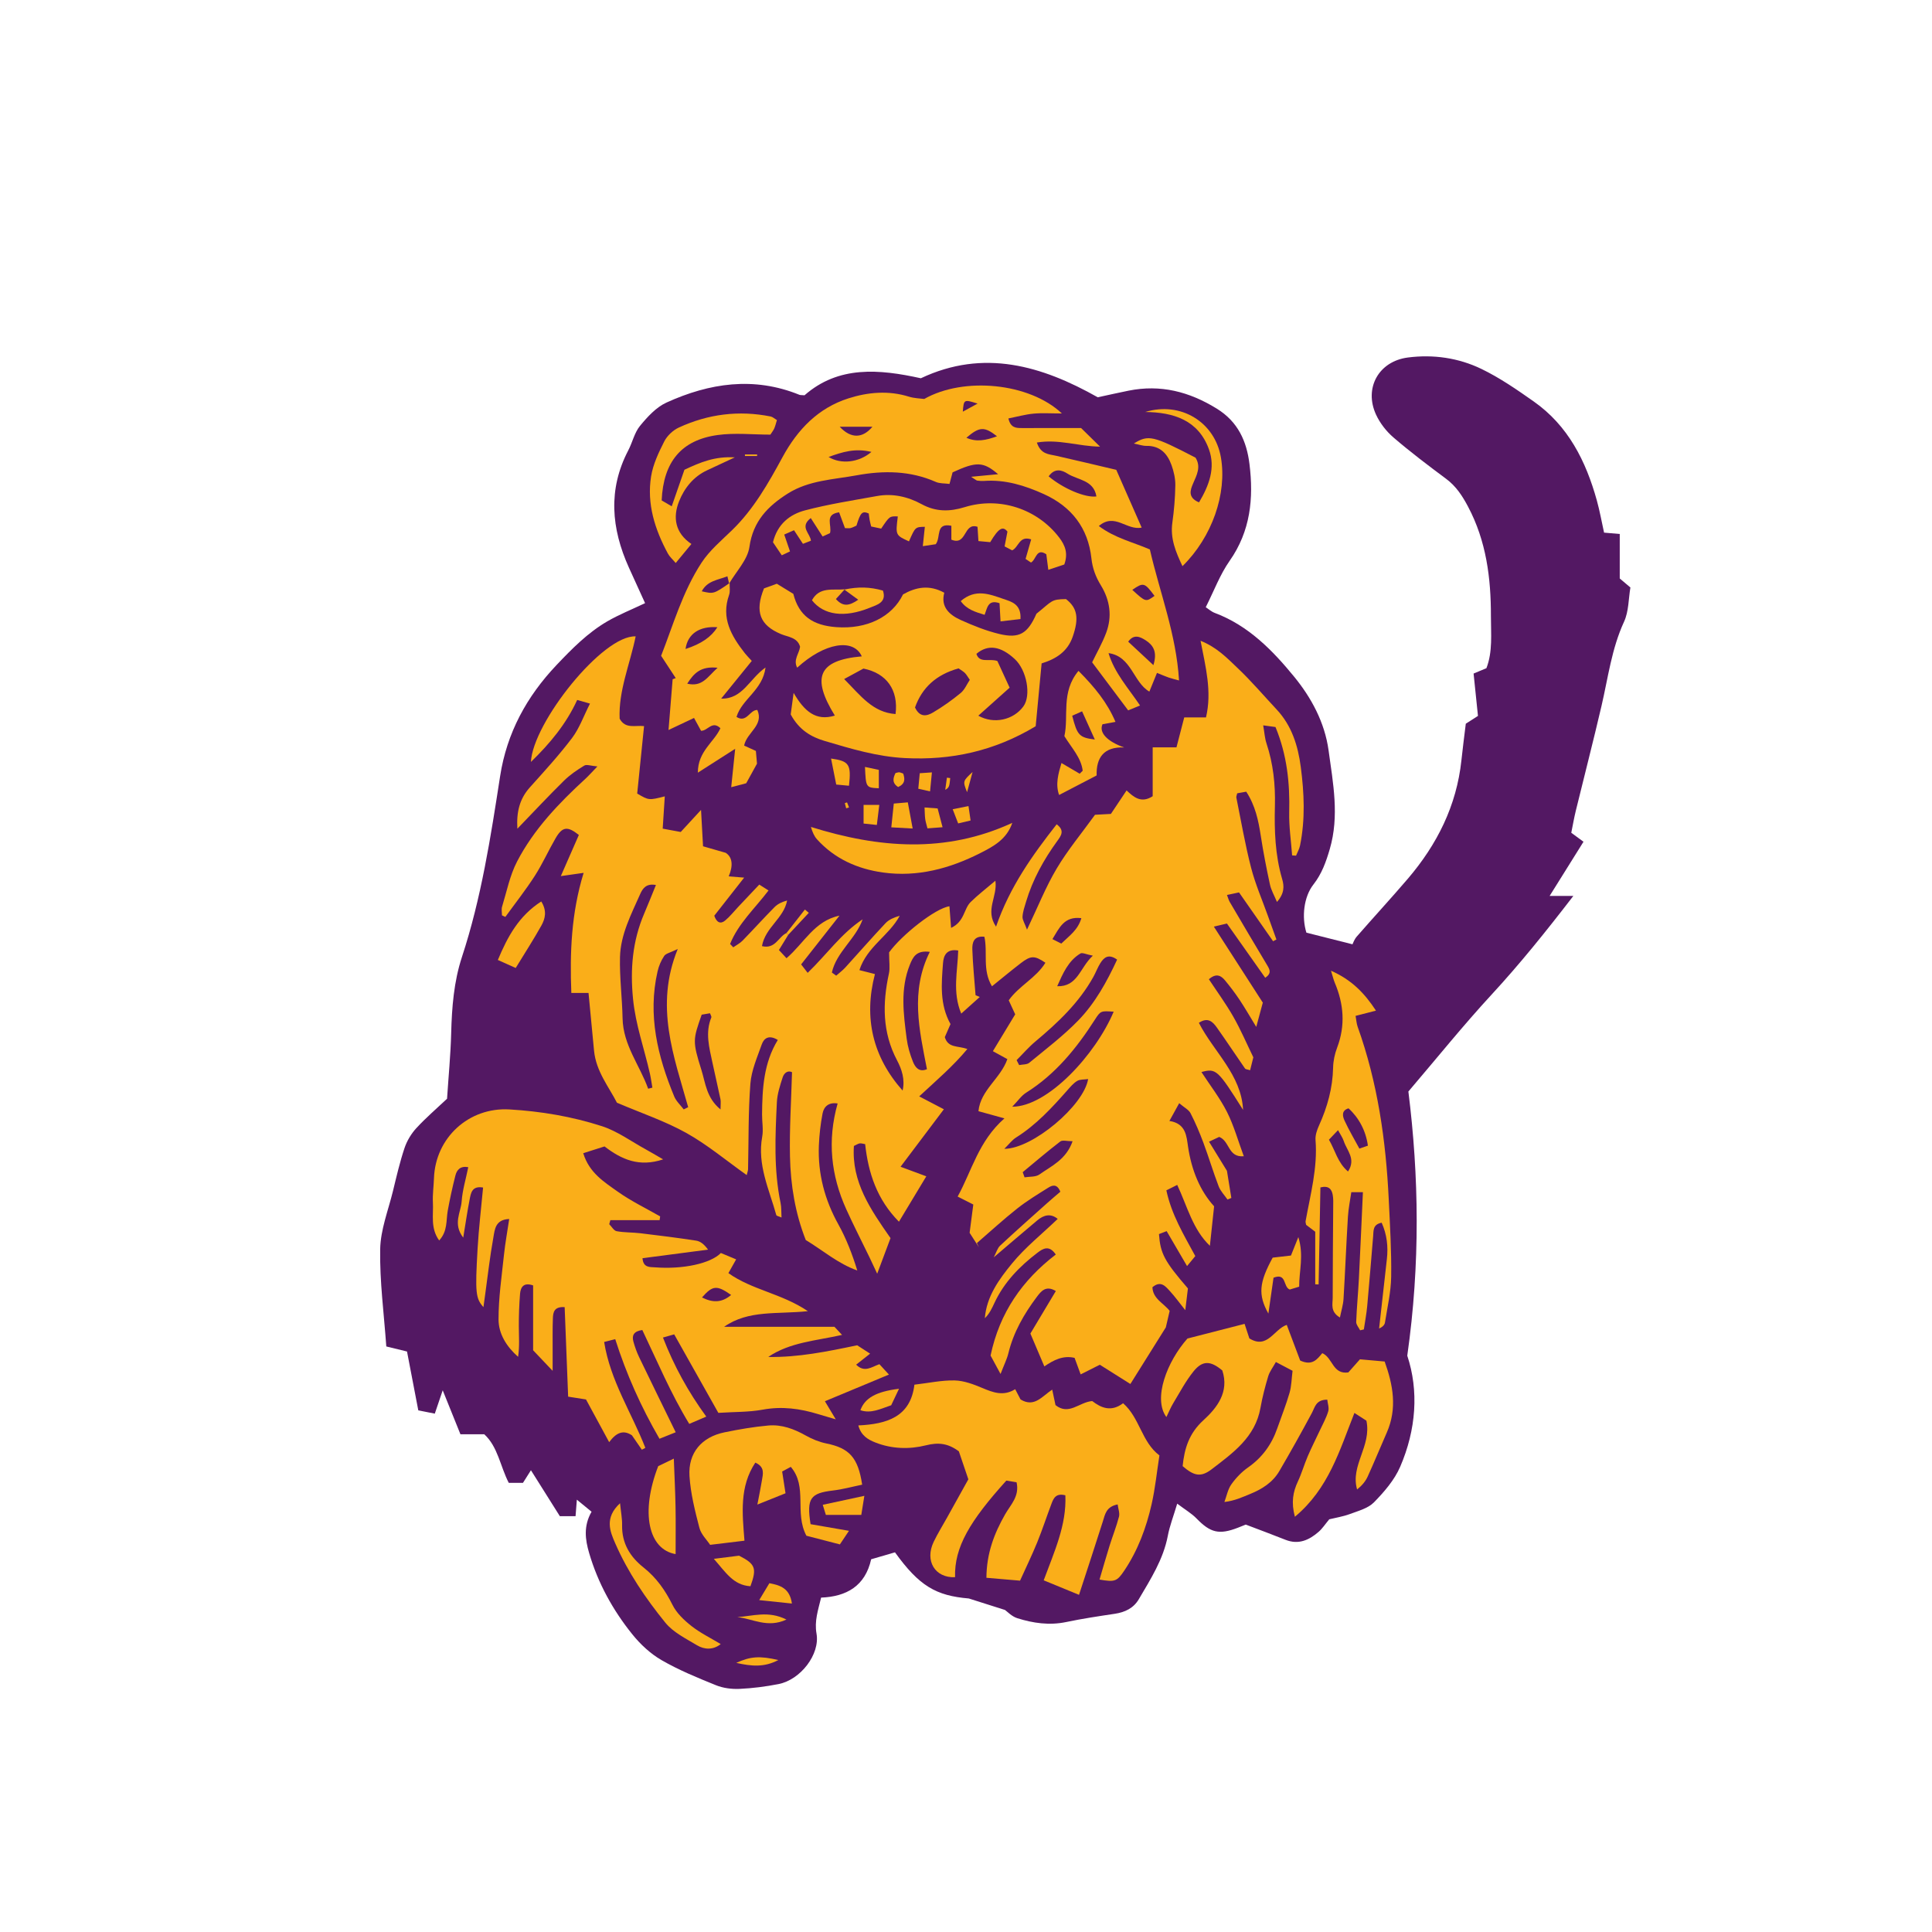 <svg version="1.1" id="svg" xmlns="http://www.w3.org/2000/svg" xmlns:xlink="http://www.w3.org/1999/xlink" x="0px" y="0px"
	 width="200px" height="200px" viewBox="0 0 200 200" enable-background="new 0 0 200 200" xml:space="preserve">
<path class="stroke" fill="#531863"  d="M167.676,59.883c0-1.6,0-3.056,0-4.605c-0.625-0.054-1.115-0.096-1.623-0.14c-0.253-1.141-0.447-2.246-0.746-3.323
	c-1.132-4.083-2.97-7.75-6.542-10.259c-1.737-1.221-3.508-2.447-5.412-3.366c-2.373-1.146-4.986-1.522-7.619-1.18
	c-3.013,0.393-4.557,3.168-3.285,5.917c0.408,0.882,1.065,1.729,1.805,2.363c1.748,1.501,3.592,2.897,5.443,4.274
	c1.035,0.769,1.68,1.759,2.274,2.882c1.892,3.566,2.374,7.396,2.368,11.342c-0.002,1.822,0.197,3.663-0.465,5.382
	c-0.458,0.191-0.865,0.362-1.329,0.556c0.16,1.551,0.311,3.003,0.453,4.385c-0.524,0.336-0.911,0.584-1.26,0.808
	c-0.159,1.32-0.323,2.551-0.453,3.786c-0.498,4.698-2.516,8.714-5.544,12.258c-1.73,2.024-3.539,3.981-5.288,5.989
	c-0.266,0.305-0.402,0.724-0.444,0.801c-1.9-0.479-3.326-0.84-4.771-1.204c-0.504-1.621-0.27-3.714,0.729-4.988
	c0.867-1.105,1.309-2.355,1.693-3.673c0.999-3.421,0.341-6.803-0.125-10.199c-0.399-2.916-1.8-5.478-3.562-7.632
	c-2.226-2.722-4.75-5.309-8.216-6.605c-0.362-0.136-0.67-0.42-0.938-0.594c0.847-1.675,1.47-3.373,2.475-4.804
	c2.163-3.081,2.49-6.471,2.051-10.017c-0.291-2.359-1.184-4.375-3.381-5.733c-2.854-1.764-5.829-2.527-9.135-1.862
	c-1.035,0.208-2.065,0.443-3.191,0.685c-5.768-3.254-11.794-5.05-18.312-1.969c-4.322-0.953-8.527-1.321-12.043,1.762
	c-0.302-0.027-0.43-0.009-0.533-0.051c-4.712-1.913-9.307-1.218-13.756,0.804c-1.067,0.485-1.973,1.479-2.742,2.414
	c-0.577,0.703-0.779,1.703-1.215,2.537c-2.118,4.057-1.756,8.093,0.062,12.125c0.55,1.22,1.108,2.437,1.679,3.689
	c-1.397,0.666-2.715,1.189-3.926,1.894c-2.01,1.172-3.631,2.816-5.23,4.501c-3.105,3.27-5.154,7.037-5.85,11.515
	c-0.978,6.314-1.95,12.625-3.955,18.728c-0.835,2.544-1.043,5.206-1.112,7.884c-0.058,2.239-0.276,4.473-0.427,6.781
	c-1.045,0.986-2.174,1.953-3.173,3.037c-0.533,0.579-0.979,1.318-1.229,2.064c-0.487,1.453-0.833,2.955-1.195,4.446
	c-0.489,2.006-1.291,4.015-1.325,6.033c-0.057,3.338,0.394,6.684,0.633,10.064c0.805,0.197,1.423,0.347,2.144,0.523
	c0.378,1.972,0.765,3.988,1.168,6.093c0.604,0.12,1.134,0.225,1.708,0.339c0.274-0.808,0.477-1.404,0.82-2.417
	c0.687,1.705,1.229,3.05,1.834,4.552c0.757,0,1.545,0,2.464,0c1.408,1.272,1.657,3.325,2.54,5.03c0.58,0,1.039,0,1.469,0
	c0.237-0.375,0.434-0.686,0.825-1.306c1.074,1.707,2.007,3.187,2.994,4.757c0.495,0,1.044,0,1.625,0
	c0.044-0.562,0.077-0.985,0.134-1.71c0.645,0.527,1.071,0.876,1.523,1.247c-0.853,1.486-0.657,2.89-0.252,4.274
	c0.91,3.108,2.452,5.909,4.469,8.414c0.836,1.041,1.885,2.017,3.034,2.679c1.782,1.028,3.711,1.82,5.626,2.594
	c0.744,0.301,1.624,0.415,2.433,0.379c1.355-0.062,2.718-0.236,4.05-0.499c2.266-0.446,4.303-3.068,3.927-5.219
	c-0.229-1.308,0.156-2.41,0.476-3.731c2.621-0.104,4.564-1.191,5.18-3.968c0.882-0.257,1.708-0.498,2.466-0.719
	c2.508,3.486,4.245,4.491,7.642,4.777c1.146,0.364,2.292,0.728,3.748,1.19c0.225,0.158,0.697,0.67,1.273,0.852
	c1.643,0.517,3.324,0.762,5.067,0.396c1.659-0.349,3.341-0.6,5.02-0.852c1.057-0.158,1.944-0.578,2.491-1.508
	c1.227-2.087,2.542-4.129,3.006-6.578c0.191-1.009,0.572-1.981,0.971-3.316c0.846,0.64,1.493,1.015,1.995,1.531
	c1.439,1.482,2.332,1.715,4.278,0.964c0.324-0.125,0.646-0.257,0.821-0.328c1.48,0.564,2.806,1.054,4.117,1.576
	c1.343,0.533,2.435,0.034,3.42-0.819c0.396-0.343,0.69-0.804,1.108-1.304c0.664-0.164,1.431-0.281,2.142-0.547
	c0.867-0.324,1.878-0.587,2.486-1.209c1.058-1.082,2.118-2.306,2.709-3.671c1.673-3.867,1.941-7.896,0.739-11.511
	c1.354-9.518,1.209-18.593,0.115-27.347c2.981-3.492,5.682-6.855,8.602-10.019c2.914-3.157,5.59-6.479,8.475-10.227
	c-1.086,0-1.705,0-2.455,0c1.23-1.969,2.348-3.756,3.505-5.609c-0.506-0.373-0.867-0.637-1.264-0.93
	c0.158-0.778,0.287-1.534,0.468-2.276c0.884-3.619,1.816-7.226,2.661-10.854c0.683-2.931,1.047-5.926,2.333-8.716
	c0.495-1.076,0.461-2.397,0.658-3.545C168.267,60.385,167.919,60.09,167.676,59.883z"/>
<path fill-rule="evenodd" clip-rule="evenodd" fill="#faae19" class="fill" d="M81.601,96.771c-0.307,0.5-0.615,1.001-0.967,1.576
	c0.229,0.248,0.449,0.485,0.785,0.848c1.816-1.554,2.891-3.874,5.484-4.407c-1.311,1.667-2.622,3.333-3.97,5.046
	c0.265,0.341,0.429,0.552,0.677,0.874c1.952-1.876,3.462-4.071,5.689-5.538c-0.711,2.031-2.711,3.379-3.184,5.505
	c0.15,0.108,0.301,0.216,0.449,0.325c0.317-0.282,0.662-0.538,0.947-0.849c1.391-1.525,2.746-3.085,4.161-4.586
	c0.363-0.385,0.903-0.602,1.468-0.763c-1.109,2.06-3.395,3.2-4.174,5.625c0.576,0.146,1,0.254,1.607,0.408
	c-1.184,4.542-0.225,8.574,2.864,12.059c0.268-1.14-0.085-2.201-0.575-3.129c-1.533-2.902-1.514-5.894-0.841-8.985
	c0.125-0.571,0.018-1.192,0.018-2.189c1.267-1.766,4.785-4.574,6.246-4.773c0.051,0.676,0.104,1.355,0.171,2.237
	c1.395-0.648,1.304-1.962,2.02-2.671c0.74-0.732,1.575-1.366,2.567-2.212c0.243,1.667-1.106,3.024,0.067,4.755
	c1.433-4.15,3.781-7.406,6.275-10.596c0.872,0.648,0.451,1.195,0.062,1.731c-1.401,1.929-2.542,3.991-3.229,6.285
	c-0.152,0.509-0.336,1.026-0.366,1.547c-0.019,0.33,0.221,0.675,0.464,1.342c1.121-2.345,1.942-4.424,3.071-6.322
	c1.141-1.918,2.586-3.655,3.969-5.568c0.403-0.022,0.926-0.051,1.645-0.09c0.498-0.745,1.04-1.558,1.623-2.432
	c0.741,0.703,1.518,1.368,2.702,0.599c0-1.663,0-3.352,0-5.059c0.838,0,1.569,0,2.463,0c0.276-1.067,0.536-2.072,0.802-3.097
	c0.734,0,1.473,0,2.254,0c0.632-2.686-0.038-5.204-0.563-7.934c1.709,0.685,2.771,1.813,3.857,2.845
	c1.415,1.342,2.683,2.838,4.017,4.264c1.57,1.677,2.215,3.765,2.501,5.957c0.354,2.702,0.473,5.423-0.075,8.123
	c-0.073,0.365-0.273,0.705-0.416,1.057c-0.136-0.01-0.271-0.021-0.406-0.03c-0.107-1.491-0.336-2.985-0.3-4.472
	c0.073-2.991-0.218-5.9-1.421-8.815c-0.285-0.04-0.65-0.089-1.274-0.174c0.133,0.753,0.164,1.33,0.34,1.859
	c0.698,2.106,0.931,4.261,0.874,6.472c-0.066,2.55,0.02,5.094,0.748,7.57c0.227,0.768,0.235,1.505-0.536,2.381
	c-0.28-0.68-0.598-1.215-0.723-1.792c-0.363-1.674-0.692-3.358-0.952-5.051c-0.243-1.585-0.561-3.126-1.506-4.572
	c-0.338,0.061-0.654,0.117-0.934,0.167c-0.047,0.216-0.112,0.337-0.09,0.441c0.494,2.428,0.91,4.876,1.529,7.271
	c0.439,1.7,1.151,3.329,1.744,4.99c0.289,0.812,0.583,1.622,0.876,2.433c-0.115,0.06-0.23,0.119-0.345,0.179
	c-1.175-1.684-2.35-3.367-3.527-5.054c-0.496,0.106-0.818,0.175-1.246,0.266c0.119,0.31,0.174,0.533,0.285,0.722
	c1.285,2.19,2.574,4.379,3.881,6.558c0.266,0.444,0.474,0.834-0.207,1.292c-1.311-1.857-2.623-3.715-3.965-5.617
	c-0.413,0.099-0.727,0.173-1.353,0.321c1.751,2.718,3.396,5.271,5.068,7.869c-0.199,0.737-0.392,1.448-0.679,2.51
	c-0.707-1.154-1.195-2.008-1.74-2.823c-0.458-0.687-0.961-1.347-1.487-1.983c-0.405-0.488-0.896-0.802-1.677-0.125
	c0.84,1.272,1.761,2.531,2.529,3.877c0.76,1.332,1.365,2.751,2.073,4.204c-0.093,0.372-0.206,0.824-0.334,1.337
	c-0.243-0.079-0.46-0.08-0.531-0.183c-0.979-1.406-1.919-2.839-2.911-4.235c-0.411-0.578-0.913-1.119-1.863-0.49
	c1.544,3.015,4.4,5.375,4.577,9.015c-2.616-4.155-2.788-4.328-4.311-3.919c0.915,1.405,1.919,2.696,2.644,4.129
	c0.715,1.418,1.145,2.98,1.741,4.588c-1.653,0.143-1.433-1.565-2.546-2.002c-0.207,0.097-0.547,0.257-1.053,0.495
	c0.619,1.008,1.168,1.9,1.855,3.017c0.123,0.76,0.289,1.784,0.455,2.806c-0.133,0.056-0.266,0.111-0.397,0.167
	c-0.312-0.454-0.724-0.87-0.915-1.369c-0.569-1.486-1.023-3.015-1.579-4.506c-0.389-1.044-0.826-2.077-1.335-3.065
	c-0.186-0.361-0.643-0.583-1.172-1.035c-0.382,0.692-0.644,1.166-1.014,1.838c1.728,0.267,1.768,1.587,1.932,2.68
	c0.361,2.415,1.236,4.556,2.696,6.155c-0.155,1.468-0.288,2.706-0.436,4.09c-1.771-1.687-2.333-4.063-3.382-6.304
	c-0.396,0.198-0.72,0.36-1.125,0.563c0.533,2.508,1.788,4.575,2.996,6.805c-0.194,0.235-0.447,0.541-0.854,1.033
	c-0.74-1.268-1.404-2.407-2.111-3.616c-0.312,0.12-0.564,0.217-0.796,0.306c0.146,2.019,0.569,2.811,2.997,5.625
	c-0.074,0.614-0.157,1.297-0.273,2.251c-0.639-0.799-1.07-1.406-1.571-1.949c-0.468-0.507-0.952-1.163-1.83-0.427
	c0.042,1.2,1.167,1.65,1.784,2.45c-0.156,0.673-0.314,1.348-0.397,1.707c-1.312,2.094-2.463,3.934-3.67,5.861
	c-0.96-0.605-2.033-1.282-3.163-1.994c-0.654,0.33-1.268,0.639-1.984,1c-0.219-0.595-0.413-1.125-0.629-1.711
	c-1.203-0.282-2.182,0.237-3.131,0.883c-0.454-1.067-0.882-2.076-1.443-3.399c0.73-1.221,1.66-2.776,2.633-4.401
	c-1.035-0.632-1.539,0.036-1.975,0.616c-1.322,1.764-2.409,3.652-2.938,5.828c-0.142,0.587-0.425,1.141-0.809,2.142
	c-0.518-0.955-0.81-1.494-1.033-1.908c0.93-4.444,3.291-7.807,6.75-10.457c-0.684-1.022-1.331-0.615-1.88-0.198
	c-1.856,1.412-3.462,3.052-4.466,5.201c-0.264,0.564-0.521,1.132-0.999,1.589c0.18-2.26,1.477-4.031,2.811-5.662
	c1.36-1.664,3.082-3.034,4.735-4.619c-0.74-0.604-1.449-0.405-2.123,0.158c-1.444,1.208-2.871,2.437-4.498,3.819
	c0.267-0.505,0.378-0.947,0.659-1.209c1.593-1.486,3.224-2.932,4.849-4.386c0.469-0.42,0.953-0.823,1.384-1.193
	c-0.328-0.835-0.819-0.69-1.229-0.433c-1.1,0.689-2.218,1.366-3.232,2.168c-1.437,1.135-2.788,2.38-4.176,3.578
	c0.07,0.146,0.142,0.293,0.211,0.439c-0.327-0.509-0.654-1.019-0.965-1.502c0.129-0.995,0.25-1.925,0.381-2.929
	c-0.521-0.264-0.974-0.494-1.621-0.822c1.475-2.676,2.155-5.728,4.845-8.095c-1.151-0.318-1.898-0.524-2.691-0.744
	c0.214-2.188,2.287-3.371,2.994-5.39c-0.501-0.275-0.94-0.515-1.5-0.822c0.779-1.287,1.535-2.537,2.31-3.814
	c-0.232-0.507-0.446-0.97-0.668-1.453c1.06-1.5,2.833-2.312,3.795-3.887c-1.122-0.767-1.513-0.757-2.566,0.057
	c-0.973,0.751-1.918,1.537-2.966,2.38c-1.017-1.697-0.423-3.475-0.783-5.13c-1.117-0.12-1.271,0.629-1.248,1.322
	c0.052,1.579,0.215,3.154,0.333,4.73c0.146,0.061,0.291,0.122,0.437,0.183c-0.591,0.53-1.181,1.061-1.919,1.723
	c-0.938-2.234-0.371-4.395-0.314-6.534c-1.23-0.201-1.516,0.55-1.573,1.308c-0.162,2.124-0.362,4.271,0.777,6.31
	c-0.199,0.455-0.406,0.928-0.591,1.35c0.338,1.145,1.345,0.877,2.336,1.228c-1.48,1.781-3.155,3.207-4.986,4.906
	c0.865,0.452,1.594,0.834,2.553,1.335c-1.439,1.91-2.87,3.809-4.484,5.95c0.988,0.367,1.719,0.638,2.666,0.99
	c-0.914,1.518-1.841,3.055-2.832,4.699c-2.27-2.294-3.174-5.035-3.499-8.03c-0.234-0.036-0.406-0.1-0.565-0.077
	c-0.162,0.023-0.312,0.133-0.599,0.265c-0.259,3.728,1.734,6.593,3.79,9.539c-0.413,1.105-0.834,2.229-1.379,3.685
	c-0.378-0.804-0.59-1.266-0.81-1.722c-0.798-1.649-1.637-3.279-2.392-4.948c-1.582-3.498-1.98-7.114-0.894-10.951
	c-0.904-0.147-1.419,0.296-1.562,1.042c-0.21,1.095-0.337,2.216-0.381,3.33c-0.112,2.907,0.606,5.606,2.027,8.16
	c0.819,1.472,1.427,3.062,1.951,4.757c-2.009-0.716-3.547-2.075-5.333-3.154c-1.097-2.774-1.571-5.694-1.635-8.651
	c-0.062-2.874,0.129-5.753,0.212-8.722c-0.422-0.216-0.817,0.061-0.97,0.537c-0.269,0.838-0.556,1.706-0.598,2.572
	c-0.168,3.486-0.335,6.979,0.385,10.438c0.093,0.445,0.062,0.916,0.096,1.495c-0.276-0.125-0.516-0.159-0.542-0.254
	c-0.735-2.655-1.988-5.209-1.458-8.108c0.136-0.741-0.021-1.534-0.014-2.301c0.022-2.672,0.161-5.325,1.628-7.715
	c-0.895-0.552-1.425-0.212-1.663,0.467c-0.469,1.33-1.067,2.68-1.174,4.056c-0.227,2.94-0.173,5.902-0.241,8.854
	c-0.003,0.157-0.069,0.312-0.139,0.611c-2.126-1.508-4.068-3.144-6.246-4.359c-2.2-1.229-4.634-2.043-7.188-3.134
	c-0.807-1.597-2.163-3.232-2.371-5.388c-0.19-1.978-0.378-3.958-0.571-5.973c-0.692,0-1.154,0-1.78,0
	c-0.162-4.154-0.015-8.232,1.274-12.433c-0.896,0.128-1.488,0.212-2.362,0.336c0.687-1.565,1.285-2.932,1.867-4.26
	c-1.185-0.942-1.713-0.862-2.417,0.354c-0.74,1.277-1.344,2.638-2.14,3.876c-0.942,1.466-2.028,2.84-3.052,4.255
	c-0.116-0.054-0.233-0.108-0.35-0.163c0-0.302-0.074-0.625,0.012-0.901c0.481-1.568,0.803-3.229,1.549-4.666
	c1.736-3.345,4.327-6.044,7.085-8.578c0.337-0.311,0.642-0.658,1.232-1.27c-0.683-0.059-1.115-0.234-1.353-0.09
	c-0.748,0.454-1.489,0.958-2.109,1.569c-1.591,1.565-3.113,3.199-4.822,4.969c-0.102-1.714,0.217-3.08,1.293-4.279
	c1.498-1.671,3.021-3.329,4.37-5.115c0.762-1.008,1.195-2.264,1.854-3.56c-0.511-0.144-0.859-0.243-1.324-0.375
	c-1.147,2.494-2.814,4.498-4.79,6.417c0.192-4.053,7.431-13.16,10.843-12.999c-0.587,2.872-1.787,5.624-1.659,8.52
	c0.598,1.093,1.595,0.662,2.528,0.769c-0.244,2.401-0.481,4.732-0.711,6.981c1.206,0.709,1.206,0.709,2.856,0.291
	c-0.07,1.083-0.138,2.122-0.216,3.342c0.692,0.128,1.297,0.24,1.867,0.345c0.657-0.715,1.228-1.334,2.102-2.282
	c0.083,1.507,0.141,2.539,0.208,3.763c0.7,0.202,1.405,0.405,2.347,0.676c0.717,0.463,0.775,1.354,0.31,2.439
	c0.749,0.061,1.216,0.098,1.599,0.129c-1.034,1.318-2.084,2.657-3.094,3.945c0.248,0.722,0.656,0.883,1.12,0.502
	c0.496-0.408,0.899-0.93,1.344-1.401c0.719-0.762,1.438-1.523,2.195-2.325c0.411,0.261,0.64,0.406,0.958,0.609
	c-1.414,1.863-3.13,3.419-3.979,5.538c0.108,0.116,0.217,0.232,0.326,0.347c0.323-0.228,0.693-0.412,0.965-0.691
	c1.114-1.144,2.184-2.332,3.306-3.467c0.33-0.335,0.782-0.55,1.306-0.688c-0.343,1.852-2.253,2.768-2.604,4.721
	c1.374,0.344,1.71-0.964,2.525-1.346C81.471,96.655,81.536,96.713,81.601,96.771z M67.097,112.704
	c0.146-0.038,0.292-0.075,0.438-0.112c-0.084-0.48-0.148-0.965-0.255-1.441c-0.579-2.58-1.485-5.065-1.748-7.742
	c-0.304-3.075-0.062-5.996,1.155-8.835c0.403-0.944,0.781-1.9,1.215-2.96c-1.019-0.191-1.382,0.378-1.634,0.947
	c-0.927,2.097-2.027,4.176-2.086,6.515c-0.052,2.108,0.225,4.223,0.267,6.336C64.503,108.189,66.228,110.269,67.097,112.704z
	 M70.78,114.845c0.153-0.076,0.307-0.153,0.46-0.23c-1.468-5.249-3.505-10.452-1.079-16.374c-0.777,0.38-1.229,0.457-1.404,0.718
	c-0.32,0.476-0.559,1.042-0.687,1.604c-1.037,4.522,0.005,8.784,1.724,12.94C70.001,114.002,70.446,114.401,70.78,114.845z
	 M105.239,109.745c0.087,0.171,0.175,0.342,0.262,0.512c0.355-0.074,0.804-0.036,1.052-0.241c1.724-1.422,3.52-2.783,5.07-4.38
	c1.753-1.804,2.963-4.02,4.021-6.296c-0.887-0.638-1.364-0.229-1.737,0.365c-0.28,0.446-0.462,0.954-0.719,1.417
	c-1.488,2.682-3.671,4.739-5.991,6.681C106.494,108.39,105.889,109.094,105.239,109.745z M115.287,104.729
	c-1.32-0.089-1.347-0.106-1.95,0.834c-1.898,2.963-4.079,5.646-7.109,7.55c-0.5,0.313-0.855,0.853-1.44,1.454
	C108.463,114.566,113.417,109.167,115.287,104.729z M96.252,98.537c-1.406-0.189-1.749,0.553-2.062,1.327
	c-1.015,2.514-0.662,5.096-0.33,7.663c0.105,0.808,0.342,1.616,0.645,2.374c0.229,0.57,0.625,1.133,1.453,0.782
	C95.169,106.62,94.212,102.642,96.252,98.537z M103.966,118.925c2.902,0.012,8.232-4.47,8.677-7.222
	c-0.419,0.062-0.84,0.02-1.13,0.193c-0.395,0.235-0.71,0.617-1.021,0.969c-1.601,1.815-3.234,3.588-5.312,4.892
	C104.77,118.015,104.463,118.438,103.966,118.925z M74.589,114.849c0-0.535,0.045-0.807-0.007-1.06
	c-0.265-1.267-0.563-2.526-0.832-3.792c-0.33-1.551-0.764-3.102-0.111-4.68c0.032-0.078-0.064-0.208-0.14-0.425
	c-0.291,0.05-0.602,0.103-0.861,0.147c-0.9,2.583-0.972,2.725-0.025,5.733C73.031,112.103,73.126,113.656,74.589,114.849z
	 M105.87,121.343c0.063,0.178,0.129,0.355,0.192,0.534c0.519-0.088,1.148-0.019,1.535-0.294c1.241-0.882,2.764-1.527,3.437-3.443
	c-0.578,0-1.046-0.147-1.27,0.024C108.435,119.183,107.162,120.275,105.87,121.343z M109.44,102.094
	c2.133,0.064,2.33-1.907,3.691-3.163c-0.686-0.133-1.085-0.347-1.286-0.227C110.594,99.454,110.034,100.759,109.44,102.094z
	 M108.948,97.217c0.337,0.17,0.615,0.31,0.917,0.462c0.819-0.798,1.727-1.401,2.076-2.632
	C110.162,94.826,109.661,96.055,108.948,97.217z"/>
<path fill-rule="evenodd" clip-rule="evenodd" fill="#faae19" class="fill" d="M74.363,146.259c-1.583-2.816-3.055-5.43-4.571-8.126
	c-0.335,0.095-0.642,0.182-1.163,0.328c1.152,2.962,2.61,5.615,4.485,8.186c-0.643,0.274-1.115,0.477-1.763,0.753
	c-1.925-3.162-3.327-6.511-4.858-9.717c-0.895,0.121-1.09,0.569-0.93,1.169c0.153,0.568,0.355,1.131,0.61,1.661
	c1.224,2.548,2.473,5.083,3.776,7.754c-0.508,0.205-1.031,0.414-1.679,0.673c-1.909-3.296-3.421-6.665-4.581-10.312
	c-0.377,0.095-0.682,0.173-1.147,0.292c0.634,4.017,2.854,7.345,4.264,10.959c-0.122,0.065-0.242,0.13-0.362,0.194
	c-0.343-0.498-0.686-0.996-1.027-1.491c-0.927-0.617-1.652-0.239-2.357,0.709c-0.865-1.595-1.642-3.025-2.398-4.421
	c-0.667-0.104-1.181-0.185-1.848-0.29c-0.121-3.104-0.242-6.197-0.361-9.266c-1.109-0.077-1.195,0.556-1.219,1.149
	c-0.043,1.122-0.021,2.247-0.025,3.37c-0.002,0.559,0,1.117,0,2.074c-0.86-0.906-1.409-1.486-2.021-2.129c0-2.207,0-4.438,0-6.713
	c-0.95-0.333-1.293,0.14-1.353,0.871c-0.09,1.115-0.129,2.238-0.126,3.358c0.003,1.036,0.089,2.071-0.077,3.162
	c-1.199-1.059-2.021-2.379-2.023-3.869c-0.004-2.23,0.327-4.463,0.562-6.69c0.128-1.212,0.351-2.413,0.542-3.706
	c-1.449,0.052-1.494,1.104-1.636,1.891c-0.358,1.976-0.581,3.976-0.858,5.966c-0.055,0.398-0.109,0.797-0.173,1.268
	c-0.798-0.908-0.873-1.449-0.605-6.065c0.121-2.097,0.372-4.187,0.568-6.319c-1.175-0.205-1.264,0.593-1.396,1.258
	c-0.236,1.2-0.409,2.413-0.659,3.928c-1.102-1.436-0.241-2.618-0.164-3.744c0.079-1.156,0.431-2.293,0.685-3.549
	c-0.826-0.152-1.184,0.28-1.332,0.864c-0.305,1.196-0.567,2.406-0.789,3.621c-0.186,1.019,0.004,2.136-0.891,3.1
	c-0.926-1.276-0.578-2.654-0.649-3.941c-0.045-0.823,0.083-1.653,0.109-2.481c0.144-4.222,3.62-7.388,7.818-7.141
	c3.26,0.191,6.474,0.734,9.563,1.731c1.602,0.517,3.029,1.574,4.531,2.395c0.518,0.283,1.021,0.588,1.811,1.044
	c-2.461,0.821-4.284,0.031-6.065-1.34c-0.689,0.22-1.39,0.442-2.204,0.701c0.621,2.04,2.179,2.989,3.581,3.986
	c1.372,0.976,2.913,1.714,4.381,2.556c-0.019,0.13-0.037,0.26-0.056,0.39c-1.7,0-3.4,0-5.101,0
	c-0.038,0.139-0.076,0.278-0.114,0.417c0.252,0.251,0.475,0.67,0.765,0.724c0.805,0.15,1.641,0.115,2.458,0.213
	c1.929,0.231,3.858,0.472,5.778,0.767c0.431,0.066,0.824,0.37,1.227,0.93c-2.259,0.295-4.516,0.591-6.784,0.887
	c0.076,1.01,0.773,0.905,1.317,0.947c2.849,0.221,5.733-0.393,6.797-1.486c0.472,0.198,0.987,0.413,1.58,0.66
	c-0.285,0.507-0.504,0.895-0.802,1.423c2.442,1.743,5.502,2.1,8.226,3.937c-3.165,0.343-6.142-0.155-8.667,1.618
	c3.787,0,7.576,0,11.418,0c0.174,0.185,0.365,0.391,0.787,0.842c-2.737,0.613-5.397,0.76-7.642,2.282
	c3.083,0.054,6.079-0.553,9.208-1.209c0.357,0.232,0.792,0.513,1.34,0.868c-0.531,0.418-0.963,0.757-1.446,1.138
	c0.859,0.86,1.589,0.244,2.407-0.049c0.248,0.269,0.511,0.556,0.987,1.076c-2.298,0.957-4.423,1.842-6.628,2.761
	c0.37,0.617,0.649,1.081,1.125,1.873c-0.833-0.246-1.318-0.384-1.802-0.533c-1.886-0.581-3.771-0.838-5.763-0.469
	C77.52,146.192,76.028,146.15,74.363,146.259z M72.67,134.312c1.075,0.541,2.03,0.579,3.017-0.258
	C74.203,133.015,73.774,133.055,72.67,134.312z"/>
<path fill-rule="evenodd" clip-rule="evenodd" fill="#faae19" class="fill" d="M75.534,60.355c-0.015,0.413,0.072,0.862-0.06,1.234
	c-0.85,2.398,0.239,4.25,1.63,6.028c0.179,0.229,0.389,0.434,0.72,0.8c-1.066,1.313-2.118,2.608-3.169,3.904
	c2.231,0.057,2.908-2.036,4.592-3.22c-0.295,2.351-2.444,3.251-3.004,5.114c1.058,0.668,1.362-0.744,2.158-0.719
	c0.699,1.611-1.098,2.313-1.369,3.687c0.385,0.175,0.736,0.334,1.217,0.553c0.035,0.401,0.08,0.917,0.115,1.319
	c-0.401,0.73-0.738,1.341-1.117,2.028c-0.39,0.103-0.838,0.22-1.552,0.407c0.141-1.363,0.266-2.573,0.41-3.974
	c-1.3,0.831-2.417,1.545-3.862,2.469c-0.009-2.221,1.696-3.168,2.334-4.602c-0.86-0.825-1.299,0.273-2.002,0.271
	c-0.199-0.363-0.411-0.751-0.73-1.333c-0.814,0.386-1.575,0.746-2.64,1.25c0.155-1.915,0.291-3.586,0.426-5.257
	c0.107-0.04,0.215-0.079,0.321-0.118c-0.459-0.701-0.919-1.402-1.514-2.309c1.229-3.115,2.205-6.614,4.193-9.648
	c0.828-1.263,2.047-2.285,3.148-3.353c2.245-2.177,3.762-4.867,5.225-7.558c1.572-2.893,3.708-5.097,6.832-6.092
	c2.012-0.641,4.149-0.835,6.264-0.171c0.546,0.171,1.143,0.176,1.576,0.236c4.095-2.324,10.884-1.677,14.251,1.5
	c-1.157,0-2.056-0.066-2.94,0.019c-0.853,0.081-1.69,0.317-2.598,0.498c0.229,0.993,0.814,0.995,1.41,0.994
	c2.004-0.003,4.008-0.001,6.117-0.001c0.664,0.653,1.312,1.289,1.961,1.925c-2.237-0.028-4.277-0.808-6.542-0.426
	c0.412,1.228,1.231,1.199,1.963,1.365c2.063,0.465,4.12,0.96,6.258,1.462c0.893,2.029,1.737,3.95,2.63,5.978
	c-1.557,0.328-2.785-1.576-4.437-0.161c1.675,1.256,3.525,1.661,5.284,2.425c1.017,4.44,2.729,8.748,3.02,13.561
	c-0.456-0.126-0.77-0.198-1.071-0.301c-0.327-0.112-0.646-0.255-1.211-0.482c-0.269,0.657-0.51,1.25-0.79,1.937
	c-1.667-0.959-1.85-3.663-4.227-3.982c0.623,2.064,2.047,3.614,3.262,5.419c-0.463,0.191-0.824,0.339-1.228,0.506
	c-1.251-1.668-2.483-3.309-3.731-4.974c0.465-0.963,1.046-1.973,1.451-3.05c0.642-1.707,0.398-3.379-0.551-4.929
	c-0.53-0.866-0.861-1.74-0.976-2.79c-0.339-3.134-2.056-5.351-4.928-6.649c-1.96-0.885-3.982-1.517-6.176-1.361
	c-0.234,0.016-0.474-0.001-0.708-0.032c-0.095-0.013-0.18-0.105-0.644-0.395c1.143-0.109,1.939-0.186,2.799-0.268
	c-1.536-1.308-2.234-1.333-4.714-0.19c-0.088,0.327-0.186,0.699-0.318,1.197c-0.519-0.07-1.015-0.03-1.416-0.208
	c-2.653-1.172-5.408-1.195-8.179-0.687c-2.425,0.445-4.966,0.514-7.144,1.891c-2.057,1.301-3.596,2.855-3.972,5.521
	c-0.188,1.339-1.369,2.538-2.103,3.802c-0.05-0.213-0.1-0.429-0.177-0.758c-1.017,0.395-2.082,0.464-2.655,1.554
	C73.876,61.494,73.876,61.494,75.534,60.355z M108.556,49.312c1.525,1.276,3.787,2.233,4.945,2.079c-0.285-1.72-1.948-1.688-3-2.365
	C109.915,48.649,109.179,48.427,108.556,49.312z M119.4,68.855c0.433-1.383-0.03-2.074-0.79-2.563
	c-0.558-0.361-1.23-0.701-1.818,0.135C117.604,67.183,118.375,67.901,119.4,68.855z M70.968,67.183
	c1.646-0.537,2.654-1.243,3.295-2.253C72.438,64.793,71.181,65.597,70.968,67.183z M90.211,46.782
	c-1.69-0.409-2.998,0.003-4.436,0.526C87.067,48.088,88.907,47.892,90.211,46.782z M86.925,44.176c1.179,1.267,2.386,1.201,3.388,0
	C89.093,44.176,88.009,44.176,86.925,44.176z M100.042,45.316c1.038,0.476,2.039,0.262,3.168-0.154
	C101.901,44.142,101.403,44.149,100.042,45.316z M74.284,69.126c-1.705-0.177-2.422,0.515-3.143,1.647
	C72.704,71.142,73.224,70.086,74.284,69.126z M117.215,61.062c1.394,1.275,1.394,1.275,2.301,0.624
	C118.48,60.298,118.373,60.264,117.215,61.062z M99.669,42.615c0.441-0.241,0.884-0.482,1.531-0.836
	C99.774,41.336,99.774,41.336,99.669,42.615z"/>
<path fill-rule="evenodd" clip-rule="evenodd" fill="#faae19" class="fill" d="M105.092,143.808c0.218,0.418,0.4,0.767,0.555,1.062
	c1.429,0.869,2.213-0.319,3.278-1.017c0.129,0.614,0.233,1.106,0.339,1.603c1.39,1.108,2.449-0.31,3.802-0.42
	c0.883,0.678,1.934,1.182,3.198,0.226c1.733,1.52,1.909,4.006,3.759,5.402c-0.268,1.72-0.437,3.418-0.812,5.069
	c-0.553,2.431-1.421,4.764-2.824,6.854c-0.762,1.135-0.992,1.2-2.565,0.929c0.348-1.176,0.675-2.334,1.034-3.483
	c0.316-1.013,0.714-2.003,0.981-3.028c0.096-0.373-0.082-0.818-0.139-1.268c-1.198,0.237-1.301,1.028-1.532,1.76
	c-0.784,2.474-1.6,4.938-2.467,7.601c-1.24-0.51-2.353-0.967-3.656-1.504c1.081-2.934,2.384-5.72,2.242-8.801
	c-0.992-0.255-1.229,0.324-1.44,0.884c-0.502,1.327-0.94,2.679-1.475,3.991c-0.531,1.305-1.149,2.574-1.775,3.962
	c-1.221-0.104-2.299-0.196-3.482-0.298c0.017-2.552,0.812-4.595,1.937-6.569c0.563-0.988,1.516-1.873,1.184-3.316
	c-0.367-0.062-0.745-0.124-1.059-0.176c-3.763,4.172-5.395,6.878-5.308,10.001c-2.072,0.091-3.163-1.694-2.209-3.668
	c0.41-0.851,0.912-1.658,1.372-2.485c0.741-1.333,1.481-2.666,2.213-3.981c-0.371-1.094-0.691-2.035-0.982-2.893
	c-1.11-0.834-2.113-0.95-3.407-0.626c-1.711,0.429-3.529,0.383-5.24-0.293c-0.779-0.308-1.477-0.715-1.76-1.765
	c2.925-0.141,5.403-0.857,5.805-4.219c1.486-0.173,2.833-0.47,4.173-0.438c0.958,0.022,1.944,0.398,2.849,0.777
	C102.808,144.153,103.884,144.568,105.092,143.808z"/>
<path fill-rule="evenodd" clip-rule="evenodd" fill="#faae19" class="fill" d="M81.854,73.958c0.071-0.524,0.154-1.147,0.3-2.231
	c1.114,1.912,2.307,2.952,4.268,2.35c-2.418-3.923-1.759-5.73,2.79-6.131c-0.86-1.912-3.865-1.412-6.688,1.172
	c-0.434-0.823,0.212-1.453,0.3-2.168c-0.272-0.97-1.232-1-1.956-1.301c-2.189-0.909-2.763-2.306-1.781-4.737
	c0.37-0.135,0.805-0.293,1.328-0.484c0.587,0.359,1.182,0.724,1.709,1.047c0.58,2.283,2.016,3.27,4.458,3.447
	c3.163,0.23,5.758-1.051,6.899-3.39c1.327-0.749,2.71-1.032,4.271-0.172c-0.396,1.47,0.528,2.294,1.709,2.826
	c1.286,0.58,2.618,1.114,3.985,1.443c2.083,0.5,2.941-0.044,3.846-2.095c1.65-1.323,1.488-1.497,3.059-1.517
	c1.181,0.915,1.367,1.987,0.685,3.924c-0.516,1.462-1.638,2.253-3.208,2.735c-0.209,2.199-0.417,4.402-0.615,6.504
	c-4.275,2.574-8.746,3.544-13.543,3.295c-2.877-0.149-5.594-0.967-8.31-1.775C83.999,76.296,82.731,75.588,81.854,73.958z
	 M104.517,71.188c-1.242,1.112-2.221,1.987-3.242,2.9c1.624,0.912,3.641,0.438,4.664-0.959c0.828-1.131,0.357-3.743-0.885-4.898
	c-1.464-1.36-2.787-1.551-3.977-0.545c0.321,1.02,1.356,0.441,2.172,0.744C103.646,69.295,104.044,70.16,104.517,71.188z
	 M87.387,70.294c1.708,1.723,2.961,3.459,5.321,3.624c0.312-2.488-0.921-4.227-3.325-4.707
	C88.848,69.501,88.242,69.831,87.387,70.294z M99.233,69.191c-2.314,0.643-3.781,1.99-4.512,4.046
	c0.503,1.078,1.249,0.882,1.858,0.523c1.006-0.593,1.968-1.276,2.869-2.018c0.416-0.342,0.644-0.914,0.945-1.365
	c-0.23-0.331-0.341-0.542-0.501-0.704C99.733,69.511,99.523,69.398,99.233,69.191z"/>
<path fill-rule="evenodd" clip-rule="evenodd" fill="#faae19" class="fill" d="M122.925,138.564c2.101-0.539,3.971-1.02,5.914-1.519
	c0.174,0.53,0.334,1.018,0.494,1.506c1.878,1.162,2.543-0.961,3.871-1.399c0.498,1.323,0.983,2.613,1.391,3.691
	c1.274,0.59,1.782-0.165,2.287-0.764c1.102,0.477,1.057,2.225,2.697,1.994c0.352-0.398,0.773-0.873,1.203-1.358
	c0.828,0.074,1.64,0.146,2.557,0.229c0.867,2.409,1.324,4.845,0.221,7.357c-0.667,1.514-1.29,3.047-1.978,4.552
	c-0.229,0.502-0.597,0.94-1.095,1.336c-0.723-2.489,1.518-4.49,0.964-7.119c-0.265-0.171-0.671-0.435-1.241-0.803
	c-1.543,3.893-2.67,7.839-6.164,10.749c-0.396-1.492-0.199-2.565,0.309-3.65c0.396-0.845,0.654-1.754,1.022-2.614
	c0.393-0.915,0.847-1.803,1.269-2.706c0.299-0.643,0.653-1.272,0.853-1.946c0.108-0.364-0.058-0.81-0.1-1.207
	c-1.197,0.004-1.273,0.784-1.603,1.396c-1.084,2.021-2.204,4.023-3.361,6.002c-0.684,1.167-1.78,1.863-3.018,2.365
	c-0.799,0.323-1.574,0.7-2.666,0.83c0.23-0.613,0.35-1.304,0.716-1.821c0.471-0.666,1.068-1.292,1.735-1.757
	c1.468-1.026,2.438-2.374,3.018-4.039c0.428-1.228,0.915-2.438,1.274-3.685c0.207-0.717,0.211-1.492,0.312-2.279
	c-0.585-0.309-1.042-0.55-1.726-0.91c-0.298,0.541-0.645,0.982-0.796,1.481c-0.322,1.071-0.605,2.163-0.801,3.265
	c-0.536,3.036-2.848,4.666-5.041,6.349c-1.131,0.868-1.843,0.699-3.016-0.317c0.184-1.795,0.643-3.375,2.148-4.747
	c1.405-1.28,2.696-2.922,1.959-5.157c-1.216-1.02-2.051-1.062-2.986,0.104c-0.807,1.004-1.418,2.169-2.09,3.28
	c-0.265,0.438-0.457,0.917-0.713,1.438C119.332,144.784,120.815,140.937,122.925,138.564z"/>
<path fill-rule="evenodd" clip-rule="evenodd" fill="#faae19" class="fill" d="M141.088,123.413c-0.505,0-0.731,0-1.201,0
	c-0.12,0.843-0.299,1.69-0.351,2.545c-0.173,2.834-0.284,5.673-0.455,8.507c-0.037,0.609-0.229,1.209-0.372,1.923
	c-1.018-0.602-0.749-1.381-0.749-2.042c-0.001-3.137,0.034-6.274,0.052-9.411c0.003-0.414,0.025-0.836-0.049-1.239
	c-0.105-0.572-0.39-0.994-1.274-0.776c-0.061,3.32-0.123,6.682-0.186,10.043c-0.117-0.003-0.233-0.007-0.35-0.011
	c0-1.799,0-3.597,0-5.443c-0.327-0.248-0.649-0.491-0.943-0.714c-0.024-0.151-0.074-0.271-0.056-0.378
	c0.501-2.779,1.257-5.522,1.029-8.398c-0.04-0.499,0.155-1.057,0.37-1.529c0.86-1.902,1.405-3.861,1.449-5.966
	c0.014-0.694,0.168-1.419,0.416-2.07c0.869-2.29,0.693-4.514-0.244-6.727c-0.13-0.308-0.203-0.64-0.389-1.238
	c2.141,0.94,3.475,2.329,4.654,4.131c-0.737,0.189-1.373,0.354-2.111,0.544c0.086,0.464,0.102,0.81,0.214,1.122
	c2.077,5.792,2.931,11.804,3.222,17.914c0.127,2.656,0.289,5.317,0.25,7.972c-0.023,1.583-0.396,3.162-0.643,4.737
	c-0.039,0.246-0.246,0.465-0.607,0.615c0.268-2.393,0.533-4.786,0.804-7.179c0.146-1.294,0.011-2.536-0.539-3.77
	c-0.935,0.18-0.833,0.828-0.88,1.387c-0.204,2.417-0.395,4.834-0.617,7.25c-0.074,0.807-0.229,1.607-0.347,2.411
	c-0.129,0.03-0.257,0.061-0.386,0.09c-0.143-0.29-0.416-0.583-0.406-0.868c0.054-1.478,0.201-2.953,0.277-4.431
	C140.82,129.471,140.944,126.527,141.088,123.413z M141.604,118.598c-0.207-1.534-0.941-2.901-2.005-3.863
	c-0.751,0.224-0.624,0.812-0.41,1.274c0.456,0.986,1.013,1.925,1.534,2.894C141.105,118.771,141.316,118.697,141.604,118.598z
	 M137.571,117.981c0.648,1.099,0.891,2.369,1.975,3.293c0.857-1.298-0.123-2.174-0.435-3.136c-0.122-0.375-0.366-0.71-0.599-1.144
	C137.985,117.547,137.799,117.742,137.571,117.981z"/>
<path fill-rule="evenodd" clip-rule="evenodd" fill="#faae19" class="fill" d="M81.317,154.582c-0.939,0.378-1.735,0.697-2.914,1.171
	c0.201-1.056,0.35-1.763,0.465-2.475c0.11-0.678,0.351-1.413-0.678-1.867c-1.654,2.5-1.347,5.248-1.123,8.081
	c-1.15,0.139-2.225,0.269-3.554,0.429c-0.331-0.504-0.935-1.078-1.112-1.761c-0.457-1.759-0.911-3.555-1.025-5.358
	c-0.152-2.408,1.262-4.042,3.621-4.527c1.5-0.308,3.02-0.571,4.545-0.707c1.382-0.123,2.658,0.355,3.873,1.038
	c0.654,0.367,1.383,0.669,2.114,0.817c2.376,0.48,3.298,1.441,3.722,4.269c-0.992,0.204-1.994,0.483-3.015,0.604
	c-2.339,0.275-2.753,0.797-2.325,3.487c1.209,0.208,2.504,0.433,3.975,0.687c-0.32,0.477-0.561,0.838-0.941,1.406
	c-1.235-0.32-2.449-0.635-3.467-0.898c-1.269-2.396,0.158-5.054-1.616-7.129c-0.331,0.179-0.614,0.331-0.894,0.481
	C81.081,153.057,81.179,153.685,81.317,154.582z"/>
<path fill-rule="evenodd" clip-rule="evenodd" fill="#faae19" class="fill" d="M98.485,55.866c0-0.47,0-0.924,0-1.438
	c-1.681-0.337-1.056,1.171-1.617,1.909c-0.303,0.045-0.735,0.11-1.34,0.201c0.082-0.773,0.146-1.382,0.212-2.003
	c-0.991,0.018-0.991,0.018-1.645,1.508c-1.395-0.639-1.395-0.639-1.154-2.582c-0.851-0.033-0.851-0.033-1.722,1.26
	c-0.305-0.064-0.641-0.135-1.035-0.218c-0.059-0.246-0.12-0.461-0.16-0.68c-0.042-0.229-0.063-0.461-0.091-0.667
	c-0.674-0.291-0.854-0.109-1.272,1.255c-0.173,0.076-0.379,0.193-0.6,0.252c-0.16,0.043-0.342,0.008-0.59,0.008
	c-0.202-0.543-0.397-1.069-0.607-1.636c-1.566,0.22-0.713,1.36-0.943,2.156c-0.19,0.086-0.439,0.199-0.764,0.347
	c-0.416-0.647-0.801-1.246-1.227-1.908c-1.194,0.933-0.055,1.568,0.017,2.346c-0.261,0.101-0.514,0.2-0.827,0.322
	c-0.313-0.478-0.593-0.904-0.923-1.408c-0.362,0.16-0.659,0.291-1.013,0.447c0.212,0.623,0.396,1.16,0.597,1.747
	c-0.294,0.139-0.495,0.233-0.851,0.402c-0.327-0.484-0.638-0.945-0.912-1.351c0.465-1.892,1.751-2.887,3.314-3.3
	c2.445-0.645,4.961-1.032,7.453-1.485c1.636-0.297,3.207,0.07,4.627,0.845c1.475,0.805,2.914,0.78,4.449,0.306
	c3.606-1.115,7.514,0.167,9.789,3.149c0.61,0.8,0.939,1.625,0.526,2.787c-0.451,0.15-0.987,0.329-1.656,0.552
	c-0.082-0.642-0.146-1.134-0.206-1.608c-1.04-0.703-1.039,0.562-1.588,0.854c-0.202-0.137-0.387-0.262-0.559-0.376
	c0.201-0.703,0.384-1.34,0.58-2.021c-1.24-0.417-1.277,0.804-1.966,1.135c-0.233-0.121-0.478-0.249-0.786-0.409
	c0.105-0.547,0.203-1.053,0.296-1.533c-0.485-0.61-0.925-0.344-1.784,1.095c-0.342-0.032-0.729-0.067-1.221-0.113
	c-0.035-0.55-0.065-1.03-0.094-1.478C99.708,54.055,100.12,56.536,98.485,55.866z"/>
<path fill-rule="evenodd" clip-rule="evenodd" fill="#faae19" class="fill" d="M70.852,48.629c1.642-0.769,3.132-1.405,5.217-1.283
	c-1.185,0.553-2.024,0.946-2.867,1.337c-1.426,0.662-2.363,1.854-2.907,3.221c-0.659,1.654-0.416,3.269,1.28,4.41
	c-0.554,0.67-1.037,1.256-1.626,1.969c-0.324-0.386-0.629-0.646-0.807-0.974c-1.349-2.494-2.196-5.143-1.742-7.99
	c0.2-1.25,0.779-2.47,1.359-3.615c0.301-0.592,0.903-1.163,1.509-1.443c3.031-1.4,6.216-1.805,9.508-1.146
	c0.214,0.043,0.399,0.224,0.65,0.371c-0.097,0.314-0.16,0.597-0.272,0.858c-0.09,0.208-0.24,0.39-0.405,0.649
	c-1.834,0-3.687-0.207-5.476,0.043c-3.752,0.524-5.6,2.78-5.778,6.767c0.274,0.161,0.601,0.352,1.041,0.609
	C70.016,51.031,70.451,49.782,70.852,48.629z"/>
<path fill-rule="evenodd" clip-rule="evenodd" fill="#faae19" class="fill" d="M104.794,85.18c-0.578,1.713-1.97,2.448-3.296,3.122
	c-3.159,1.606-6.523,2.519-10.097,2.018c-2.629-0.368-4.996-1.412-6.824-3.433c-0.292-0.322-0.473-0.743-0.631-1.282
	C90.962,87.793,97.878,88.373,104.794,85.18z"/>
<path fill-rule="evenodd" clip-rule="evenodd" fill="#faae19" class="fill" d="M123.759,47.375c0.592,0.947,0.135,1.791-0.247,2.668
	c-0.306,0.704-0.57,1.464,0.61,1.965c1.037-1.75,1.734-3.563,1.02-5.516c-1.095-2.996-3.642-3.812-6.589-3.843
	c3.684-1.12,7.204,1.04,7.836,4.705c0.645,3.739-0.907,8.242-3.981,11.255c-0.697-1.477-1.277-2.856-1.047-4.501
	c0.18-1.283,0.289-2.584,0.308-3.879c0.009-0.693-0.157-1.419-0.393-2.077c-0.427-1.193-1.193-2.023-2.61-1.995
	c-0.374,0.007-0.752-0.137-1.289-0.244C118.888,44.975,119.361,45.096,123.759,47.375z"/>
<path fill-rule="evenodd" clip-rule="evenodd" fill="#faae19" class="fill" d="M116.369,77.375c-2.12-0.087-2.898,1.078-2.845,2.898
	c-1.313,0.684-2.544,1.324-3.887,2.023c-0.393-1.113-0.088-2.178,0.245-3.31c0.696,0.41,1.291,0.76,1.887,1.11
	c0.104-0.103,0.208-0.207,0.312-0.31c-0.163-1.351-1.126-2.333-1.896-3.582c0.468-2.07-0.381-4.546,1.46-6.756
	c1.678,1.689,2.98,3.281,3.828,5.28c-0.561,0.103-0.987,0.18-1.343,0.245C113.736,75.855,114.653,76.77,116.369,77.375z
	 M110.995,74.091c0.516,2.023,0.73,2.266,2.341,2.463c-0.474-1.048-0.881-1.946-1.319-2.917
	C111.573,73.833,111.326,73.943,110.995,74.091z"/>
<path fill-rule="evenodd" clip-rule="evenodd" fill="#faae19" class="fill" d="M74.61,170.197c-0.781,0.614-1.676,0.59-2.469,0.113
	c-1.149-0.692-2.453-1.331-3.268-2.335c-2.039-2.514-3.873-5.212-5.178-8.196c-0.543-1.242-1.148-2.648,0.492-4.167
	c0.095,0.949,0.228,1.606,0.213,2.262c-0.04,1.877,0.814,3.28,2.229,4.4c1.319,1.044,2.238,2.356,2.99,3.867
	c0.422,0.848,1.197,1.583,1.959,2.184C72.484,169.038,73.545,169.553,74.61,170.197z"/>
<path fill-rule="evenodd" clip-rule="evenodd" fill="#faae19" class="fill" d="M68.139,151.774c0.468-0.226,0.935-0.451,1.614-0.778
	c0.065,1.781,0.15,3.392,0.179,5.003c0.03,1.632,0.007,3.265,0.007,4.881C67.127,160.398,66.273,156.584,68.139,151.774z"/>
<path fill-rule="evenodd" clip-rule="evenodd" fill="#faae19" class="fill" d="M53.385,100.205c-0.632-0.284-1.155-0.518-1.848-0.829
	c1.012-2.413,2.166-4.56,4.493-6.057c0.621,0.992,0.401,1.795,0.012,2.497C55.241,97.253,54.342,98.637,53.385,100.205z"/>
<path fill-rule="evenodd" clip-rule="evenodd" fill="#faae19" class="fill" d="M87.401,61.03c1.443-0.305,2.656-0.278,3.998,0.107
	c0.418,1.235-0.626,1.48-1.363,1.779c-2.615,1.062-4.777,0.77-5.982-0.778c0.772-1.43,2.184-1.017,3.394-1.133
	c-0.306,0.334-0.604,0.664-0.916,1.007c0.707,0.792,1.341,0.746,2.312,0.073C88.257,61.656,87.829,61.343,87.401,61.03z"/>
<path fill-rule="evenodd" clip-rule="evenodd" fill="#faae19" class="fill" d="M131.302,135.982c-1.096-1.964-0.95-3.229,0.446-5.791
	c0.6-0.069,1.228-0.141,1.892-0.218c0.226-0.565,0.434-1.085,0.764-1.91c0.589,1.909,0.077,3.5,0.085,5.134
	c-0.37,0.112-0.695,0.212-0.972,0.296c-0.713-0.265-0.294-1.763-1.682-1.225C131.679,133.356,131.513,134.514,131.302,135.982z"/>
<path fill-rule="evenodd" clip-rule="evenodd" fill="#faae19" class="fill" d="M105.64,64.081c-0.67,0.08-1.348,0.16-2.064,0.244
	c-0.043-0.789-0.074-1.338-0.104-1.881c-1.226-0.429-1.275,0.542-1.548,1.201c-0.969-0.298-1.843-0.547-2.468-1.419
	c1.519-1.316,2.985-0.717,4.398-0.23C104.698,62.285,105.731,62.524,105.64,64.081z"/>
<path fill-rule="evenodd" clip-rule="evenodd" fill="#faae19" class="fill" d="M77.687,164.207c-1.797-0.108-2.59-1.488-3.791-2.836
	c1.09-0.136,1.872-0.235,2.613-0.328C78.201,161.911,78.366,162.336,77.687,164.207z"/>
<path fill-rule="evenodd" clip-rule="evenodd" fill="#faae19" class="fill" d="M89.478,154.848c-0.15,0.929-0.237,1.474-0.317,1.972
	c-1.325,0-2.476,0-3.669,0c-0.114-0.37-0.192-0.625-0.321-1.043C86.552,155.479,87.829,155.204,89.478,154.848z"/>
<path fill-rule="evenodd" clip-rule="evenodd" fill="#faae19" class="fill" d="M93.066,143.765c-0.356,0.75-0.597,1.256-0.81,1.707
	c-1.117,0.37-2.067,0.89-3.188,0.514C89.525,144.733,90.677,144.058,93.066,143.765z"/>
<path fill-rule="evenodd" clip-rule="evenodd" fill="#faae19" class="fill" d="M93.976,83.06c0.168,0.904,0.312,1.681,0.503,2.708
	c-0.798-0.044-1.391-0.077-2.211-0.122c0.093-0.886,0.167-1.607,0.257-2.462C93.019,83.142,93.439,83.106,93.976,83.06z"/>
<path fill-rule="evenodd" clip-rule="evenodd" fill="#faae19" class="fill" d="M81.978,165.998c-1.251-0.132-2.268-0.238-3.385-0.356
	c0.372-0.619,0.69-1.148,1.053-1.75C80.765,164.105,81.753,164.406,81.978,165.998z"/>
<path fill-rule="evenodd" clip-rule="evenodd" fill="#faae19" class="fill" d="M86.031,78.524c1.889,0.26,2.099,0.614,1.856,2.816
	c-0.375-0.035-0.751-0.07-1.321-0.124C86.39,80.328,86.219,79.472,86.031,78.524z"/>
<path fill-rule="evenodd" clip-rule="evenodd" fill="#faae19" class="fill" d="M76.325,167.401c1.568-0.087,3.199-0.701,5.087,0.256
	C79.442,168.573,77.903,167.559,76.325,167.401z"/>
<path fill-rule="evenodd" clip-rule="evenodd" fill="#faae19" class="fill" d="M91.024,83.323c-0.096,0.781-0.165,1.353-0.254,2.076
	c-0.477-0.05-0.897-0.095-1.373-0.146c0-0.686,0-1.247,0-1.93C89.941,83.323,90.37,83.323,91.024,83.323z"/>
<path fill-rule="evenodd" clip-rule="evenodd" fill="#faae19" class="fill" d="M89.542,79.392c0.463,0.099,0.896,0.191,1.434,0.307
	c0,0.669,0,1.283,0,1.902C89.641,81.536,89.638,81.53,89.542,79.392z"/>
<path fill-rule="evenodd" clip-rule="evenodd" fill="#faae19" class="fill" d="M96.01,85.751c-0.104-0.42-0.196-0.693-0.233-0.974
	c-0.045-0.337-0.043-0.681-0.068-1.189c0.502,0.037,0.912,0.068,1.354,0.101c0.173,0.659,0.317,1.211,0.511,1.945
	C96.991,85.677,96.515,85.713,96.01,85.751z"/>
<path fill-rule="evenodd" clip-rule="evenodd" fill="#faae19" class="fill" d="M80.573,171.846c-1.457,0.772-2.769,0.652-4.356,0.294
	C77.698,171.461,78.667,171.406,80.573,171.846z"/>
<path fill-rule="evenodd" clip-rule="evenodd" fill="#faae19" class="fill" d="M100.476,84.937c-0.514,0.121-0.849,0.2-1.287,0.303
	c-0.177-0.458-0.336-0.87-0.567-1.468c0.602-0.121,1.071-0.214,1.635-0.327C100.336,83.989,100.393,84.377,100.476,84.937z"/>
<path fill-rule="evenodd" clip-rule="evenodd" fill="#faae19" class="fill" d="M96.28,81.923c-0.564-0.127-0.825-0.186-1.219-0.274
	c0.054-0.566,0.1-1.053,0.152-1.606c0.442-0.029,0.759-0.051,1.258-0.085C96.406,80.623,96.353,81.165,96.28,81.923z"/>
<path fill-rule="evenodd" clip-rule="evenodd" fill="#faae19" class="fill" d="M81.407,96.596c0.638-0.813,1.277-1.627,1.916-2.441
	c0.135,0.114,0.269,0.228,0.404,0.342c-0.709,0.758-1.418,1.516-2.127,2.274C81.536,96.713,81.471,96.655,81.407,96.596z"/>
<path fill-rule="evenodd" clip-rule="evenodd" fill="#faae19" class="fill" d="M92.7,80.028c0.161-0.037,0.273-0.085,0.383-0.08
	c0.109,0.005,0.216,0.064,0.415,0.131c0.186,0.547,0.229,1.053-0.521,1.394C92.329,81.062,92.44,80.559,92.7,80.028z"/>
<path fill-rule="evenodd" clip-rule="evenodd" fill="#faae19" class="fill" d="M100.681,79.917c-0.167,0.608-0.332,1.217-0.57,2.091
	C99.661,80.859,99.661,80.859,100.681,79.917z"/>
<path fill-rule="evenodd" clip-rule="evenodd" fill="#faae19" class="fill" d="M77.114,47.045c0.42,0,0.84,0,1.262,0c0,0.054,0,0.106,0,0.16
	c-0.42,0-0.838,0-1.258,0C77.116,47.152,77.115,47.099,77.114,47.045z"/>
<path fill-rule="evenodd" clip-rule="evenodd" fill="#faae19" class="fill" d="M98.365,80.545c-0.022,0.203-0.034,0.407-0.069,0.607
	c-0.039,0.22-0.099,0.436-0.444,0.609c0.058-0.418,0.114-0.836,0.171-1.255C98.137,80.52,98.251,80.533,98.365,80.545z"/>
<path fill-rule="evenodd" clip-rule="evenodd" fill="#faae19" class="fill" d="M87.596,83.675c-0.047-0.179-0.094-0.358-0.141-0.538
	c0.077-0.024,0.154-0.049,0.231-0.073c0.068,0.174,0.137,0.349,0.205,0.522C87.792,83.617,87.694,83.646,87.596,83.675z"/>
</svg>
